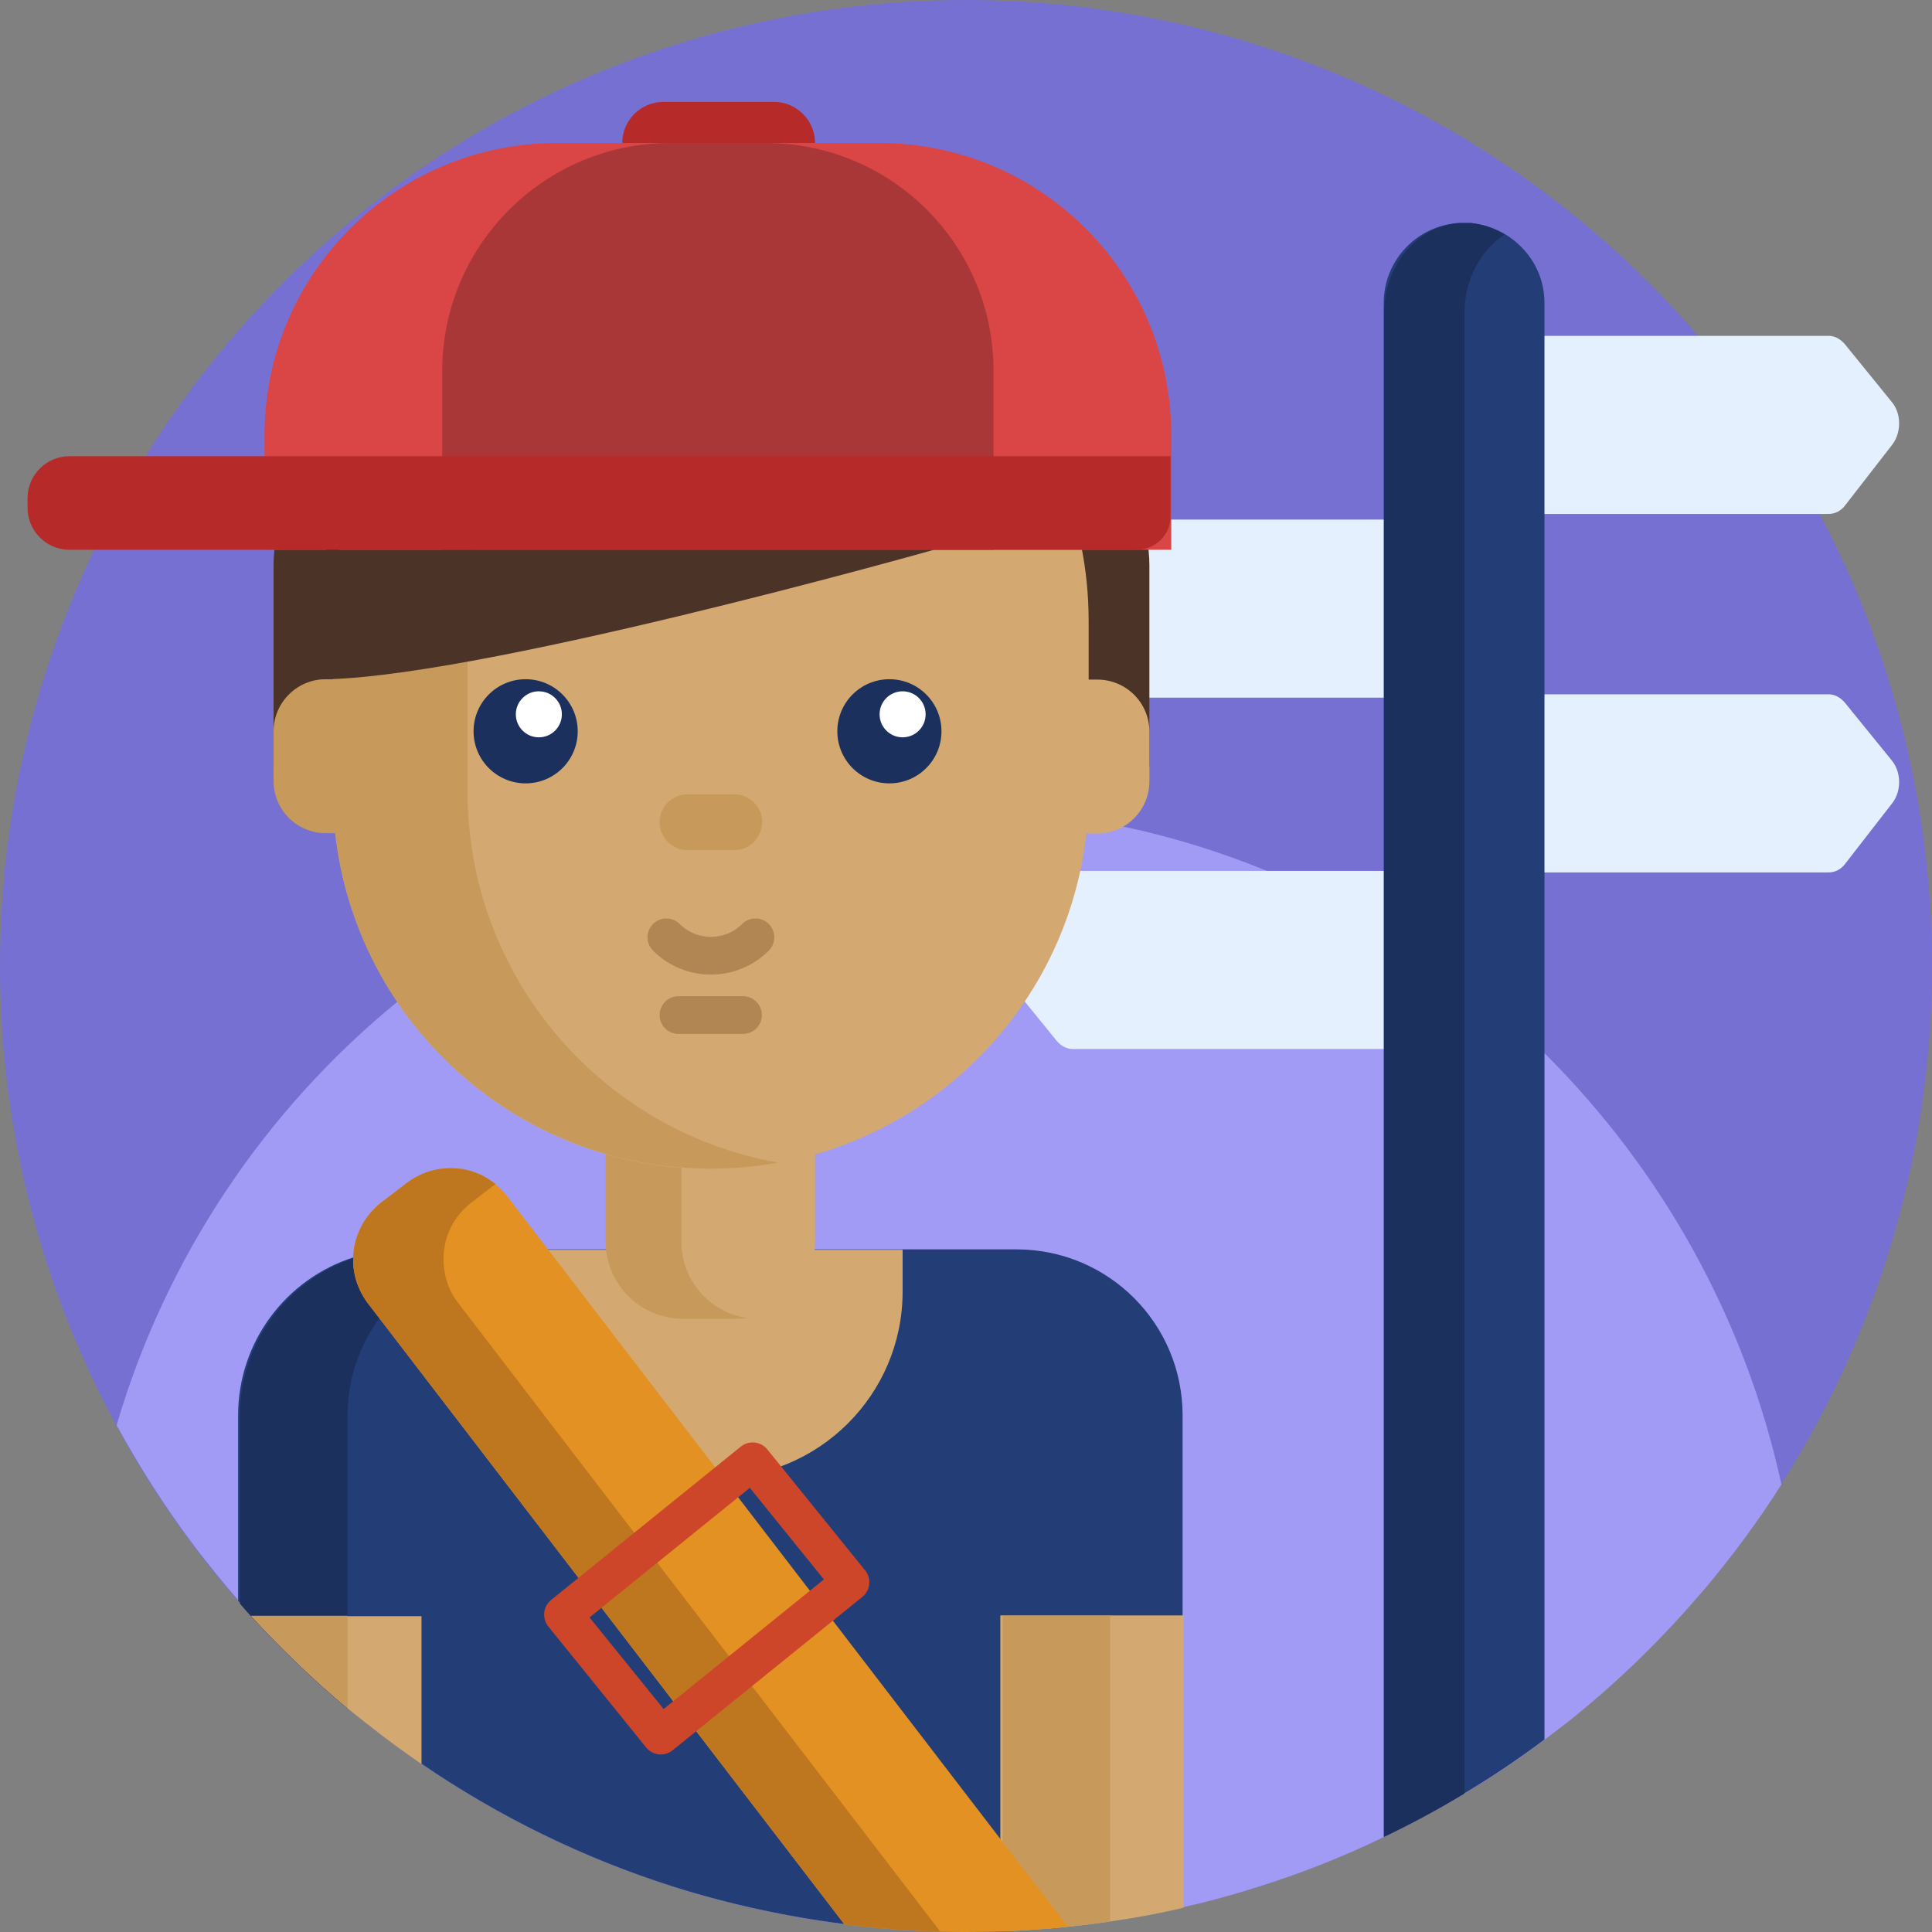 <?xml version="1.0" encoding="utf-8"?>
<!-- Generator: Adobe Illustrator 22.0.1, SVG Export Plug-In . SVG Version: 6.00 Build 0)  -->
<svg version="1.1" xmlns="http://www.w3.org/2000/svg" xmlns:xlink="http://www.w3.org/1999/xlink" x="0px" y="0px"
	 viewBox="0 0 512 512" style="enable-background:new 0 0 512 512;" xml:space="preserve">
<rect x="0" y="0" width="512" height="512" fill="#808080" stroke="none"/>
<style type="text/css">
	.st0{fill:#E9B12D;}
	.st1{fill:#A9E7D8;}
	.st2{fill:#76CFB1;}
	.st3{fill:#AE6B5D;}
	.st4{fill:#7770D3;}
	.st5{fill:#5BA0F5;}
	.st6{fill:#DA4545;}
	.st7{fill:#89CCFC;}
	.st8{fill:#CD462A;}
	.st9{fill:#514896;}
	.st10{fill:#5493A0;}
	.st11{fill:#CC6B5C;}
	.st12{fill:#62AA8D;}
	.st13{fill:#8ABAAB;}
	.st14{fill:#C3791F;}
	.st15{fill:#E39123;}
	.st16{fill:#FFFFFF;}
	.st17{fill:none;stroke:#FFFFFF;stroke-width:10;stroke-linecap:round;stroke-miterlimit:10;}
	.st18{fill:none;stroke:#5F55AB;stroke-width:10;stroke-linecap:round;stroke-miterlimit:10;}
	.st19{fill:#A9671C;}
	.st20{fill:#D5B3A7;}
	.st21{fill:#C09A8F;}
	.st22{fill:#487F87;}
	.st23{fill:#1B305C;}
	.st24{fill:#172945;}
	.st25{fill:none;}
	.st26{fill:#B62A2A;}
	.st27{fill:#325859;}
	.st28{fill:#3F6E71;}
	.st29{fill:#284646;}
	.st30{fill:#8F2727;}
	.st31{fill:#29477C;}
	.st32{fill:#5B9BEE;}
	.st33{fill:#487FDE;}
	.st34{fill:#CD9829;}
	.st35{fill:#9F2A2A;}
	.st36{fill:#4C3328;}
	.st37{fill:#E8B94A;}
	.st38{fill:#DDF8F1;}
	.st39{fill:#3E2A22;}
	.st40{fill:#D3A971;}
	.st41{fill:#C79A5B;}
	.st42{fill:#233E76;}
	.st43{fill:#21395F;}
	.st44{fill:#487D82;}
	.st45{fill:none;stroke:#C79A5B;stroke-width:10;stroke-linecap:round;stroke-miterlimit:10;}
	.st46{fill:#5E3E31;}
	.st47{fill:#AC3939;}
	.st48{fill:#CA9628;}
	.st49{fill:#AF8F88;}
	.st50{fill:#815048;}
	.st51{fill:#6F4232;}
	.st52{fill:#5F55AB;}
	.st53{fill:#192A48;}
	.st54{fill:#152336;}
	.st55{fill:#192B49;}
	.st56{fill:#264173;}
	.st57{fill:#B06F1E;}
	.st58{fill:#4E88C0;}
	.st59{fill:#83C3F1;}
	.st60{fill:#CF9929;}
	.st61{fill:none;stroke:#FFFFFF;stroke-width:10;stroke-linecap:round;stroke-linejoin:round;stroke-miterlimit:10;}
	.st62{fill:#EAC262;}
	.st63{fill:#D6D5D4;}
	.st64{fill:#6BBA9B;}
	.st65{fill:#63AA8F;}
	.st66{fill:none;stroke:#3E2A22;stroke-width:10;stroke-linecap:round;stroke-miterlimit:10;}
	.st67{fill:#CA7D1F;}
	.st68{fill:#213B64;}
	.st69{fill:#CDF8EC;}
	.st70{fill:#C59125;}
	.st71{fill:none;stroke:#C09A8F;stroke-width:10;stroke-linecap:round;stroke-miterlimit:10;}
	.st72{fill:#32579B;}
	.st73{fill:#172843;}
	.st74{fill:#D66767;}
	.st75{fill:#A74949;}
	.st76{fill:#EBC76F;}
	.st77{fill:#7A4940;}
	.st78{fill:#182A48;}
	.st79{fill:none;stroke:#A0794A;stroke-width:10;stroke-linecap:round;stroke-miterlimit:10;}
	.st80{fill:#C37A20;}
	.st81{fill:#D26D5C;}
	.st82{fill:#A45752;}
	.st83{fill:#284579;}
	.st84{fill:#88C7F4;}
	.st85{fill:#6EB6F0;}
	.st86{fill:#32221E;}
	.st87{fill:#E7A6A6;}
	.st88{fill:#C59191;}
	.st89{fill:#AA3B3B;}
	.st90{fill:#B83E3E;}
	.st91{fill:none;stroke:#5F55A9;stroke-width:10;stroke-linecap:round;stroke-miterlimit:10;}
	.st92{fill:#963838;}
	.st93{fill:#402B25;}
	.st94{fill:#6B6ABA;}
	.st95{fill:#BABABA;}
	.st96{fill:#D1D1D1;}
	.st97{fill:#264377;}
	.st98{fill:#A19BF5;}
	.st99{fill:#3C2A21;}
	.st100{fill:none;stroke:#4C3328;stroke-width:10;stroke-linecap:round;stroke-miterlimit:10;}
	.st101{fill:#C1781F;}
	.st102{fill:#E3A147;}
	.st103{fill:#F2D2A1;}
	.st104{fill:#4F372D;}
	.st105{fill:none;stroke:#DA4545;stroke-width:10;stroke-linecap:round;stroke-miterlimit:10;}
	.st106{fill:#AA3928;}
	.st107{fill:#8C2C22;}
	.st108{fill:#BF4336;}
	.st109{fill:#5797D4;}
	.st110{fill:#CFCFCF;}
	.st111{fill:#613A2E;}
	.st112{fill:none;stroke:#B18653;stroke-width:10;stroke-linecap:round;stroke-miterlimit:10;}
	.st113{fill:#B13B3B;}
	.st114{fill:#16263A;}
	.st115{fill:none;stroke:#16263A;stroke-width:10;stroke-miterlimit:10;}
	.st116{fill:#C87D20;}
	.st117{fill:#E4F0FD;}
	.st118{fill:#AA3737;}
	.st119{fill:#BF771F;}
	.st120{fill:none;stroke:#CD462A;stroke-width:10;stroke-linejoin:round;stroke-miterlimit:10;}
	.st121{fill:#5696D2;}
	.st122{fill:#C0771E;}
	.st123{fill:#9B5F1B;}
	.st124{fill:#A83A29;}
	.st125{fill:#E7A74F;}
	.st126{fill:#C9924C;}
	.st127{fill:#C58E48;}
	.st128{fill:#BE8844;}
	.st129{fill:#916939;}
	.st130{fill:#264275;}
	.st131{fill:#253F65;}
	.st132{fill:#182A45;}
	.st133{fill:#162336;}
	.st134{fill:#93C7B7;}
	.st135{fill:#E6A4A4;}
	.st136{fill:#B06B1D;}
	.st137{fill:#484185;}
	.st138{fill:#DB6E6E;}
	.st139{fill:#6BBA9A;}
	.st140{fill:#CACCCC;}
	.st141{fill:#D4D4D4;}
	.st142{fill:#A98881;}
	.st143{fill:#213A62;}
	.st144{fill:#A2837D;}
	.st145{fill:#6FB8F4;}
	.st146{fill:#9B9E9E;}
	.st147{fill:#B2B3B3;}
	.st148{fill:#20385D;}
	.st149{fill:#335AA8;}
	.st150{fill:#BCE7FD;}
	.st151{fill:#3B2921;}
	.st152{fill:#AD3C3C;}
	.st153{fill:#9D3838;}
	.st154{fill:#603F33;}
	.st155{fill:#4D868B;}
	.st156{fill:#A2DDFD;}
	.st157{fill:#ECB6B6;}
	.st158{fill:#E8A346;}
	.st159{fill:#514C94;}
	.st160{fill:#D2F1E8;}
	.st161{fill:#BDD6CE;}
	.st162{fill:#B93B29;}
	.st163{fill:#E0AD70;}
	.st164{fill:#C57C21;}
	.st165{fill:#EDA34A;}
	.st166{fill:#2F538F;}
	.st167{fill:#2B4B78;}
	.st168{fill:#65AF91;}
	.st169{fill:#A7CEFC;}
	.st170{fill:#98BDE2;}
	.st171{fill:#CFE5F7;}
	.st172{fill:#5492CD;}
	.st173{fill:#97CCBC;}
	.st174{fill:#5491CA;}
	.st175{fill:#EDC563;}
	.st176{fill:#423C79;}
	.st177{fill:#D3B1A5;}
	.st178{fill:#BE988D;}
	.st179{fill:#A7E5D6;}
	.st180{fill:#F2FFF9;}
	.st181{fill:#D64545;}
	.st182{fill:#A73B3B;}
	.st183{fill:#15233A;}
	.st184{fill:none;stroke:#BE988D;stroke-width:10;stroke-linecap:round;stroke-miterlimit:10;}
	.st185{fill:#AF3A29;}
	.st186{fill:#FAF9FF;}
	.st187{fill:#CACACC;}
	.st188{fill:#372720;}
	.st189{fill:#3F2C26;}
	.st190{fill:#2D201C;}
	.st191{fill:#3D6D6F;}
	.st192{fill:#5B54A8;}
	.st193{fill:#325799;}
	.st194{fill:#E8C26E;}
	.st195{fill:#254784;}
	.st196{fill:#5696D4;}
	.st197{fill:#4F8AB6;}
	.st198{fill:#5FA4AC;}
	.st199{fill:#AA3524;}
	.st200{fill:#D15F4D;}
	.st201{fill:#2B294C;}
	.st202{fill:#A43A2A;}
	.st203{fill:#E7AE2D;}
	.st204{fill:#CD9729;}
	.st205{fill:none;stroke:#AA8253;stroke-width:10;stroke-linecap:round;stroke-miterlimit:10;}
	.st206{fill:none;stroke:#E18F23;stroke-width:10;stroke-linecap:round;stroke-linejoin:round;stroke-miterlimit:10;}
	.st207{fill:#CF9828;}
	.st208{fill:#B88926;}
	.st209{fill:#A17623;}
	.st210{fill:#96CCBC;}
	.st211{fill:#CF9A2A;}
	.st212{fill:#C57B20;}
	.st213{fill:#C7F1E6;}
	.st214{fill:#DC6363;}
	.st215{fill:#E89F9F;}
	.st216{fill:#C88C8C;}
	.st217{fill:#C16E6E;}
	.st218{fill:#A46060;}
	.st219{fill:#AA3626;}
	.st220{fill:#87EDC4;}
	.st221{fill:#D86552;}
	.st222{fill:#BC7620;}
	.st223{fill:#BA741E;}
	.st224{fill:#8F8CE3;}
	.st225{fill:#3A2820;}
	.st226{fill:#AC7060;}
	.st227{fill:#915F55;}
	.st228{fill:#49332A;}
	.st229{fill:#2D1F1B;}
	.st230{fill:#69B7BE;}
	.st231{fill:#D6D6D6;}
	.st232{fill:#B8B8B8;}
	.st233{fill:#CACACA;}
	.st234{fill:#467B80;}
	.st235{fill:#C2EDE2;}
	.st236{fill:#A9574F;}
	.st237{fill:#5595D2;}
	.st238{fill:#955949;}
	.st239{fill:#7E4B42;}
	.st240{fill:#89CCF1;}
	.st241{fill:#DD584A;}
	.st242{fill:#C18F26;}
	.st243{fill:#B33C2A;}
	.st244{fill:#D1A771;}
	.st245{fill:#B42A2A;}
	.st246{fill:#325797;}
	.st247{fill:#9F3529;}
	.st248{fill:#EDCE80;}
	.st249{fill:#F0DBAC;}
	.st250{fill:#CFB478;}
	.st251{fill:#D4C29B;}
	.st252{fill:#993939;}
	.st253{fill:#D1AFA3;}
	.st254{fill:#BC968B;}
	.st255{fill:none;stroke:#BC968B;stroke-width:10;stroke-linecap:round;stroke-miterlimit:10;}
	.st256{fill:#814C3C;}
	.st257{fill:#C0EBE0;}
	.st258{fill:#A5E3D4;}
	.st259{fill:#15243C;}
	.st260{fill:#443E79;}
	.st261{fill:#F0FFF7;}
	.st262{fill:#9A764B;}
	.st263{fill:#826443;}
	.st264{fill:#D9AA74;}
	.st265{fill:#5DA186;}
	.st266{fill:#68B596;}
	.st267{fill:#E5C6BE;}
	.st268{fill:#D3B6B1;}
	.st269{fill:none;stroke:#BAA09C;stroke-width:10;stroke-linecap:round;stroke-miterlimit:10;}
	.st270{fill:#F4D78F;}
	.st271{fill:#20385F;}
	.st272{fill:#BA8727;}
	.st273{fill:#5A9C82;}
	.st274{fill:none;stroke:#E39123;stroke-width:10;stroke-linecap:round;stroke-linejoin:round;stroke-miterlimit:10;}
	.st275{fill:#60392D;}
	.st276{fill:#CCCCCC;}
	.st277{fill:#844F3E;}
	.st278{fill:#F3FFFB;}
	.st279{fill:#365E60;}
	.st280{fill:#D84545;}
	.st281{fill:#A83B3B;}
	.st282{fill:#253F70;}
	.st283{fill:#EAADAD;}
	.st284{fill:#443E7C;}
	.st285{fill:#3D6B9F;}
	.st286{fill:#4274BC;}
	.st287{fill:#AF3827;}
	.st288{fill:#E59D9D;}
	.st289{fill:#C48989;}
	.st290{fill:none;stroke:#9B621A;stroke-width:10;stroke-linecap:round;stroke-linejoin:round;stroke-miterlimit:10;}
	.st291{fill:#213A5E;}
	.st292{fill:#2D507A;}
	.st293{fill:#528EC8;}
	.st294{fill:#EFD696;}
	.st295{fill:#D1BA87;}
	.st296{fill:#FDFCFC;}
	.st297{fill:#86CBFC;}
	.st298{fill:#7AB7DA;}
	.st299{fill:#192C4C;}
	.st300{fill:#BCBCBC;}
	.st301{fill:#A13838;}
	.st302{fill:#75BDF6;}
	.st303{fill:#D0B1AA;}
	.st304{fill:#142233;}
	.st305{fill:#E6C4BB;}
	.st306{fill:#BDBDBD;}
	.st307{fill:#E8A192;}
	.st308{fill:#A43939;}
	.st309{fill:#162640;}
	.st310{fill:#27457C;}
	.st311{fill:#EFBE5E;}
	.st312{fill:#87EDC5;}
	.st313{fill:#A03838;}
	.st314{fill:#833232;}
	.st315{fill:#47417F;}
	.st316{fill:none;stroke:#915F55;stroke-width:10;stroke-linecap:round;stroke-miterlimit:10;}
	.st317{fill:#BC8B25;}
	.st318{fill:#473129;}
	.st319{fill:#67B394;}
	.st320{fill:#599A80;}
	.st321{fill:#B13D3D;}
</style>
<g id="BULINE">
	<circle id="XMLID_1075_" class="st4" cx="256" cy="256" r="256"/>
	<g>
	</g>
</g>
<g id="Icons">
	<g id="XMLID_1095_">
		<path id="XMLID_1860_" class="st98" d="M472.1,393.4c-6.2,9.8-13.1,19.1-20.6,28l-0.1,0.1c-0.7,0.8-1.4,1.6-2.1,2.4
			c-10.3,11.9-21.7,22.8-34,32.6c-0.3,0.2-0.5,0.4-0.8,0.6c-1.7,1.3-3.4,2.6-5.1,3.9c-6.8,5.1-13.9,9.9-21.3,14.3
			c-6.9,4.2-14,8-21.3,11.5c-10.7,5.2-21.8,9.6-33.3,13.2c-6.5,2.1-13.1,3.9-19.8,5.4c-0.1,0-0.2,0.1-0.2,0.1
			c-6.3,1.5-12.8,2.7-19.3,3.6c-3.7,0.6-7.4,1-11.1,1.4c-5.7,0.6-11.5,1-17.4,1.2c-0.2,0-0.4,0-0.6,0c-3,0.1-6,0.2-9,0.2
			c-2.3,0-4.5,0-6.8-0.1c-8.6-0.2-17.1-0.9-25.4-1.9c-15.6-2-30.7-5.3-45.3-9.9c-24-7.6-46.5-18.7-66.8-32.6
			c-4.8-3.3-9.6-6.8-14.1-10.4l-0.8-0.6c-1.5-1.2-3.1-2.5-4.6-3.7c-9.1-7.6-17.6-15.8-25.6-24.5c-1-1.1-2-2.2-2.9-3.3
			c-0.2-0.2-0.4-0.5-0.6-0.7c-0.1-0.1-0.2-0.2-0.3-0.4c-3.9-4.5-7.6-9.1-11.2-13.8c-7.7-10.2-14.6-21-20.8-32.3
			c13.1-44.6,39.4-83.6,74.4-112.2c8.2-6.7,16.9-12.9,26-18.4c1-0.6,1.9-1.2,2.9-1.8h0c14.3-8.4,29.5-15.3,45.6-20.4
			c7.2-2.3,14.7-4.3,22.2-5.9h0c15.3-3.3,31.2-5,47.6-5c3.7,0,7.5,0.1,11.2,0.3c12.6,0.6,25,2.2,37.1,4.8c0,0,0,0,0,0
			c13.2,2.8,25.9,6.8,38.1,11.8c10.8,4.4,21.2,9.7,31.1,15.6c6.7,4,13.1,8.4,19.4,13.1c0.6,0.5,1.3,1,1.9,1.4
			c7.5,5.7,14.6,11.9,21.3,18.5C440.3,310.1,462.5,349.3,472.1,393.4z"/>
		<path id="XMLID_1713_" class="st117" d="M501.4,106.6l-12.5-15.4c-1.2-1.4-2.7-2.2-4.3-2.2H382.8v47.2h101.8
			c1.7,0,3.3-0.8,4.4-2.3l12.5-16.1C503.9,114.6,503.9,109.6,501.4,106.6z"/>
		<path id="XMLID_1712_" class="st117" d="M501.4,201.6l-12.5-15.4c-1.2-1.4-2.7-2.2-4.3-2.2H382.8v47.2h101.8
			c1.7,0,3.3-0.8,4.4-2.3l12.5-16.1C503.9,209.7,503.9,204.7,501.4,201.6z"/>
		<path id="XMLID_1711_" class="st117" d="M267.5,260.4l12.5,15.4c1.2,1.4,2.7,2.2,4.3,2.2h101.8v-47.2H284.4
			c-1.7,0-3.3,0.8-4.4,2.3l-12.5,16.1C265,252.4,265,257.4,267.5,260.4z"/>
		<path id="XMLID_1710_" class="st117" d="M267.5,167.3l12.5,15.4c1.2,1.4,2.7,2.2,4.3,2.2h101.8v-47.2H284.4
			c-1.7,0-3.3,0.8-4.4,2.3l-12.5,16.1C265,159.3,265,164.2,267.5,167.3z"/>
		<g id="XMLID_1099_">
			<path id="XMLID_1709_" class="st26" d="M205.1,27h-29.3c-6,0-10.9,4.9-10.9,10.9v0H216v0C216,31.9,211.1,27,205.1,27z"/>
			<g id="XMLID_1106_">
				<path id="XMLID_1708_" class="st36" d="M267.2,112.5H109.9c-20.7,0-37.4,16.7-37.4,37.4V203h232.1v-53.1
					C304.6,129.2,287.8,112.5,267.2,112.5z"/>
				<path id="XMLID_1793_" class="st42" d="M313.4,375.1v130.4c-6.3,1.5-12.8,2.7-19.3,3.6c-3.7,0.6-7.4,1-11.1,1.4
					c-5.7,0.6-11.5,1-17.4,1.2c-0.2,0-0.4,0-0.6,0c-3,0.1-6,0.2-9,0.2c-2.3,0-4.5,0-6.8-0.1c-8.6-0.2-17.1-0.9-25.4-1.9
					c-15.6-2-30.7-5.3-45.3-9.9c-24-7.6-46.5-18.7-66.8-32.6c-4.8-3.3-9.6-6.8-14.1-10.4l-0.8-0.6c-1.5-1.2-3.1-2.5-4.6-3.7
					c-9.1-7.6-17.6-15.8-25.6-24.5c-1-1.1-2-2.2-2.9-3.3c-0.2-0.2-0.4-0.5-0.6-0.7v-49.1c0-19.6,12.8-36.2,30.6-41.9
					c4.2-1.3,8.7-2.1,13.3-2.1h162.6C293.8,331.2,313.4,350.8,313.4,375.1z"/>
				<path id="XMLID_1714_" class="st23" d="M136.1,331.2c-6.6,0-12.9,1.5-18.5,4.1c-6.8,3.2-12.7,8-17.1,14.1l0,0
					c-5.3,7.2-8.4,16.2-8.4,25.8v77.6c-9.1-7.6-17.6-15.8-25.6-24.5c-1-1.1-2-2.2-2.9-3.3v-49.8c0-19.4,12.5-35.8,30-41.7
					c4.4-1.5,9.1-2.3,14-2.3H136.1z"/>
				<path id="XMLID_1705_" class="st40" d="M189.7,391.7L189.7,391.7c-27.3,0-49.4-22.1-49.4-49.4v-11.1h98.9v11.1
					C239.2,369.6,217,391.7,189.7,391.7z"/>
				<path id="XMLID_1704_" class="st40" d="M195.5,349.5h-14.1c-11.3,0-20.5-9.2-20.5-20.5v-33.8c0-11.3,9.2-20.5,20.5-20.5h14.1
					c11.3,0,20.5,9.2,20.5,20.5V329C216,340.3,206.8,349.5,195.5,349.5z"/>
				<path id="XMLID_1690_" class="st41" d="M198.1,349.3c-1,0.1-1.9,0.2-3,0.2H181c-11.3,0-20.5-9.2-20.5-20.5v-33.8
					c0-11.3,9.2-20.5,20.5-20.5h14.1c1,0,2,0.1,3,0.2c-9.9,1.4-17.5,10-17.5,20.3V329C180.5,339.3,188.2,347.9,198.1,349.3z"/>
				<path id="XMLID_1684_" class="st40" d="M290.8,180.1h-2.3v-15.6c0-55.3-44.8-100.1-100.1-100.1h0
					c-55.3,0-100.1,44.8-100.1,100.1v45.2c0,55.3,44.8,100.1,100.1,100.1h0c51.5,0,93.9-38.9,99.5-88.9h2.9
					c7.6,0,13.8-6.2,13.8-13.8v-13.2C304.6,186.2,298.4,180.1,290.8,180.1z"/>
				<path id="XMLID_1658_" class="st41" d="M123.9,209.7v-45.3c0-49.2,35.5-90.1,82.3-98.5c-5.8-1-11.8-1.6-17.9-1.6
					c-55.3,0-100.1,44.8-100.1,100.1v15.6h-1.9c-7.6,0-13.8,6.2-13.8,13.8v13.2c0,7.6,6.2,13.8,13.8,13.8h2.5
					c5.6,50,48,88.9,99.5,88.9c6.1,0,12.1-0.5,17.9-1.6C159.4,299.8,123.9,258.9,123.9,209.7z"/>
				<circle id="XMLID_1656_" class="st23" cx="139.3" cy="193.8" r="13.8"/>
				<circle id="XMLID_1633_" class="st16" cx="142.8" cy="189.3" r="6.1"/>
				<circle id="XMLID_1608_" class="st23" cx="235.7" cy="193.8" r="13.8"/>
				<circle id="XMLID_1297_" class="st16" cx="239.2" cy="189.3" r="6.1"/>
				<path id="XMLID_1296_" class="st41" d="M194.6,225.3h-12.4c-4.1,0-7.4-3.3-7.4-7.4v0c0-4.1,3.3-7.4,7.4-7.4h12.4
					c4.1,0,7.4,3.3,7.4,7.4v0C201.9,222,198.6,225.3,194.6,225.3z"/>
				<path id="XMLID_1295_" class="st112" d="M176.6,248.4c6.5,6.5,17.1,6.5,23.6,0"/>
				<line id="XMLID_1294_" class="st112" x1="179.8" y1="269" x2="196.9" y2="269"/>
				<path id="XMLID_1766_" class="st40" d="M111.7,428.2v39.3c-4.8-3.3-9.6-6.8-14.1-10.4l-0.8-0.6c-1.5-1.2-3.1-2.5-4.6-3.7
					c-9.1-7.6-17.6-15.8-25.6-24.5H111.7z"/>
				<path id="XMLID_1763_" class="st41" d="M92.1,428.2v24.5c-9.1-7.6-17.6-15.8-25.6-24.5H92.1z"/>
				<path id="XMLID_1757_" class="st40" d="M313.7,428.2v77.3c-0.1,0-0.2,0.1-0.2,0.1c-6.3,1.5-12.8,2.7-19.3,3.6
					c-3.7,0.6-7.4,1-11.1,1.4c-5.7,0.6-11.5,1-17.4,1.2c-0.2,0-0.4,0-0.6,0v-83.7H313.7z"/>
				<path id="XMLID_1764_" class="st41" d="M294.2,428.2v81c-3.7,0.6-7.4,1-11.1,1.4c-5.7,0.6-11.5,1-17.4,1.2v-83.6H294.2z"/>
				<path id="XMLID_1289_" class="st6" d="M147.6,37.9h85.4c42.8,0,77.4,34.7,77.4,77.4v30.4H70.1v-30.4
					C70.1,72.6,104.8,37.9,147.6,37.9z"/>
				<path id="XMLID_1288_" class="st118" d="M177.6,37.9h25.3c33.4,0,60.4,27,60.4,60.4v47.4H117.2V98.3
					C117.2,65,144.3,37.9,177.6,37.9z"/>
				<path id="XMLID_1287_" class="st26" d="M301.2,145.7H18.4c-6.1,0-11.1-5-11.1-11.1V132c0-6.1,5-11.1,11.1-11.1h291.8v15.8
					C310.3,141.7,306.2,145.7,301.2,145.7z"/>
				<path id="XMLID_1771_" class="st15" d="M283,510.6c-5.7,0.6-11.5,1-17.4,1.2c-0.2,0-0.4,0-0.6,0c-3,0.1-6,0.2-9,0.2
					c-2.3,0-4.5,0-6.8-0.1c-8.6-0.2-17.1-0.9-25.4-1.9l-42.5-55.4v0l-25.1-32.7h0l-55.7-72.6l-3-3.9v0c-2.7-3.6-4-7.8-3.9-11.9
					c0-0.1,0-0.1,0-0.2c0.1-4.8,2.1-9.5,5.7-13.1c0.3-0.3,0.5-0.5,0.8-0.8c0.3-0.2,0.6-0.5,0.9-0.7l6.8-5.2
					c3.7-2.8,8.1-4.1,12.4-3.9c0.2,0,0.3,0,0.5,0c0.2,0,0.4,0,0.6,0.1c0.1,0,0.2,0,0.2,0c0.3,0,0.7,0.1,1,0.1h0
					c0.3,0.1,0.7,0.1,1,0.2c0.2,0,0.5,0.1,0.7,0.2c0.2,0,0.3,0.1,0.5,0.1c0.3,0.1,0.6,0.2,0.9,0.3c0.3,0.1,0.5,0.2,0.8,0.3
					c0.2,0.1,0.3,0.1,0.5,0.2c0.2,0.1,0.4,0.2,0.5,0.2c1,0.5,2,1.1,3,1.8c0.3,0.2,0.5,0.4,0.8,0.6c0.1,0,0.1,0.1,0.1,0.1
					c1.1,0.9,2.2,2,3.1,3.2l10.9,14.2l46.4,60.5l0.7,0.9l25.1,32.7l47.5,61.9l0.6,0.8L283,510.6z"/>
				<path id="XMLID_1776_" class="st119" d="M249.2,511.9c-8.6-0.2-17.1-0.9-25.4-1.9l-42.5-55.4l-25.1-32.7l-55.7-72.6l-3-3.9v0
					c-2.7-3.6-4-7.8-3.9-11.9c0-0.1,0-0.1,0-0.2c0.1-4.8,2.1-9.5,5.7-13.1c0.5-0.5,1.1-1,1.7-1.5l6.8-5.2c3.7-2.8,8.1-4.1,12.4-3.9
					c0.2,0,0.3,0,0.5,0c0.2,0,0.4,0,0.6,0.1c0.1,0,0.2,0,0.2,0c0.3,0,0.7,0.1,1,0.1h0c0.3,0.1,0.7,0.1,1,0.2c0.2,0,0.5,0.1,0.7,0.2
					c0.2,0,0.3,0.1,0.5,0.1c0.3,0.1,0.6,0.2,0.9,0.3c0.3,0.1,0.5,0.2,0.8,0.3c0.2,0.1,0.3,0.1,0.5,0.2c0.2,0.1,0.4,0.2,0.5,0.2
					c1,0.5,2,1.1,3,1.8c0.3,0.2,0.5,0.4,0.8,0.6c0.1,0,0.1,0.1,0.1,0.1l-6.4,4.9c-4.1,3.2-6.6,7.7-7.2,12.5
					c-0.2,1.3-0.2,2.7-0.1,4.1c0.3,3.6,1.5,7.1,3.9,10.1l49.5,64.6l25.1,32.7L249.2,511.9z"/>
				
					<rect id="XMLID_1284_" x="154.8" y="402.9" transform="matrix(0.778 -0.629 0.629 0.778 -224.656 211.804)" class="st120" width="64.6" height="41.2"/>
				<path id="XMLID_1285_" class="st36" d="M247.5,145.7c0,0-125.3,35.4-164.5,34.3l3.5-34.3H247.5z"/>
			</g>
		</g>
		<path id="XMLID_1781_" class="st42" d="M409.3,80.3V461c-6.8,5.1-13.9,9.9-21.3,14.3c-6.9,4.2-14,8-21.3,11.5V80.3
			c0-10.9,8.2-19.9,18.8-21.1c0.5-0.1,0.9-0.1,1.4-0.1c0.4,0,0.7,0,1.1,0c0.4,0,0.7,0,1.1,0h0c0.2,0,0.4,0,0.6,0
			c0.4,0,0.8,0.1,1.2,0.2c4.7,0.6,8.9,2.8,12.1,6C406.9,69.1,409.3,74.4,409.3,80.3z"/>
		<path id="XMLID_1775_" class="st23" d="M398.7,62.2c-6.3,4.1-10.6,11.9-10.6,20.8v392.3c-6.9,4.2-14,8-21.3,11.5V83.1
			c0-12.9,8.9-23.4,20.2-24c0.4,0,0.7,0,1.1,0c0.4,0,0.7,0,1.1,0h0c0.2,0,0.4,0,0.6,0C393,59.4,396,60.5,398.7,62.2z"/>
	</g>
</g>
</svg>
